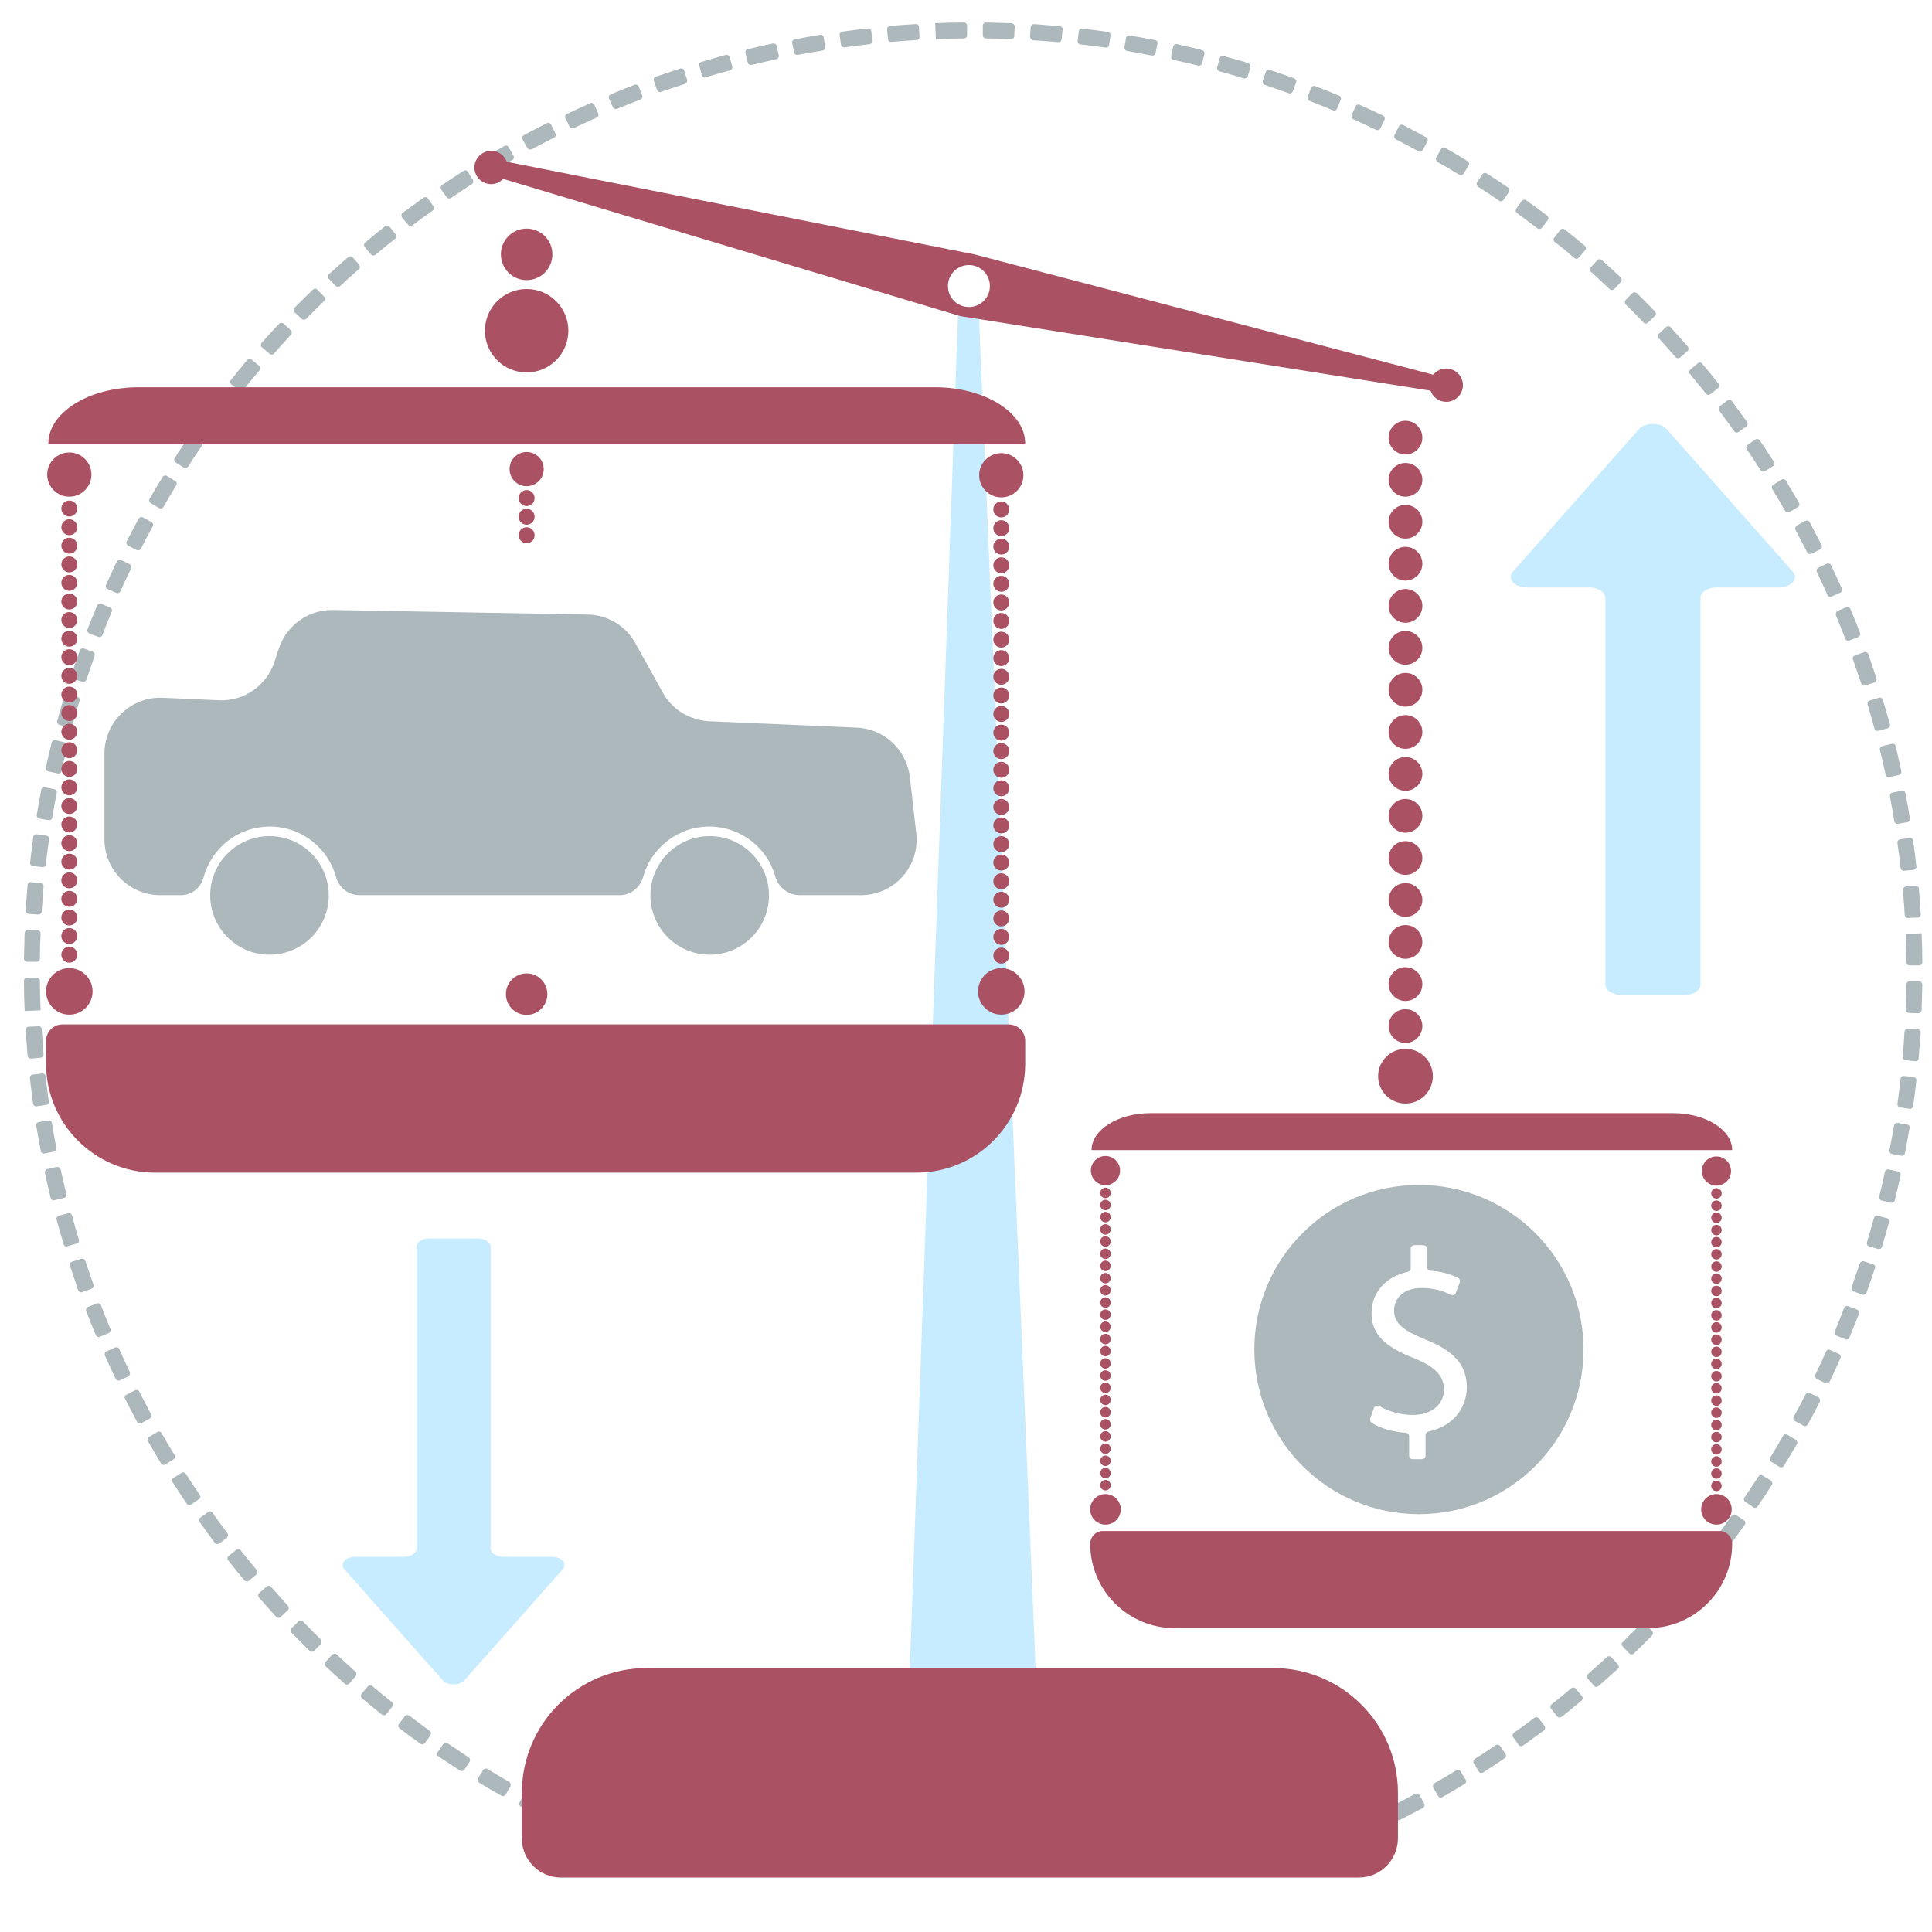 <svg xmlns="http://www.w3.org/2000/svg" viewBox="0 0 50 50" id="svg2" width="50" height="50"><style id="style4">.st0{fill:#c7ecff}.st1{fill:#adb8bc}.st2{fill:#aa5263}</style><g id="Layer_6" transform="translate(-3.823 -6.256) scale(.059)"><path class="st0" id="polygon7" fill="#c7ecff" d="M485 244.4h9.2l25.2 601.5h-55.8z"/><path class="st0" d="M851.2 356.8l-55.3-62.5c-2.7-3.1-9.5-3.1-12.2 0l-55.3 62.5c-2.7 3.1.7 6.9 6.1 6.9h27.4c3.9 0 7.1 2.1 7.1 4.6v169.6c0 2.5 3.2 4.6 7.1 4.6h27.5c3.9 0 7.1-2.1 7.1-4.6V368.3c0-2.5 3.2-4.6 7.1-4.6h27.4c5.4 0 8.7-3.9 6-6.9z" id="path9" fill="#c7ecff"/><path class="st0" d="M215.8 794.3l43.2 48.8c2.1 2.4 7.4 2.4 9.5 0l43.2-48.8c2.1-2.4-.5-5.4-4.8-5.4h-21.4c-3 0-5.5-1.6-5.5-3.6V652.9c0-2-2.5-3.6-5.5-3.6H253c-3 0-5.5 1.6-5.5 3.6v132.4c0 2-2.5 3.6-5.5 3.6h-21.4c-4.2 0-6.9 3-4.8 5.4z" id="path11" fill="#c7ecff"/></g><g id="Layer_3" transform="translate(-3.823 -6.256) scale(.059)"><path class="st1" d="M905.9 557.5l-4.2-.2c-.8 0-1.4.5-1.5 1.3-.2 3.7-.5 7.4-.8 11-.1.8.5 1.4 1.3 1.5l4.2.4c.8.1 1.5-.5 1.5-1.3.3-3.7.6-7.5.9-11.2 0-.8-.6-1.5-1.4-1.5z" id="path14" fill="#adb8bc"/><path class="st1" d="M906.6 536.5h-4.2c-.8 0-1.4.6-1.4 1.4 0 3.7-.1 7.4-.3 11 0 .8.6 1.4 1.3 1.4l4.2.2c.8 0 1.4-.6 1.5-1.3.1-3.7.2-7.5.3-11.3 0-.8-.6-1.4-1.4-1.4z" id="path16" fill="#adb8bc"/><path class="st1" d="M900.7 515.9c.2 4 .3 8.1.3 12.2 0 .8.6 1.4 1.4 1.4h4.2c.8 0 1.4-.6 1.4-1.4 0-4.1-.1-8.3-.3-12.4v-.3l-7 .3v.2z" id="path18" fill="#adb8bc"/><path class="st1" d="M894.9 453.7c-.8.1-1.2.9-1.1 1.6.7 3.6 1.3 7.3 1.9 10.9.1.8.8 1.3 1.6 1.2l4.1-.7c.8-.1 1.3-.8 1.2-1.6-.6-3.7-1.3-7.4-2-11.1-.1-.8-.9-1.3-1.6-1.1l-4.1.8z" id="path20" fill="#adb8bc"/><path class="st1" d="M902.5 473.6l-4.2.6c-.8.1-1.3.8-1.2 1.6.5 3.6 1 7.3 1.4 11 .1.8.8 1.3 1.5 1.2l4.2-.4c.8-.1 1.3-.8 1.2-1.5-.4-3.7-.9-7.5-1.4-11.2 0-.9-.7-1.4-1.5-1.3z" id="path22" fill="#adb8bc"/><path class="st1" d="M900.8 494.9c-.8.1-1.3.7-1.3 1.5.3 3.7.6 7.4.8 11 0 .8.7 1.4 1.5 1.3l4.2-.2c.8 0 1.4-.7 1.3-1.5-.2-3.7-.5-7.5-.8-11.2-.1-.8-.8-1.3-1.5-1.3l-4.2.4z" id="path24" fill="#adb8bc"/><path class="st1" d="M879.4 680.5l-3.9-1.5c-.7-.3-1.5.1-1.8.8-1.3 3.4-2.7 6.9-4.1 10.3-.3.7 0 1.5.7 1.8l3.9 1.6c.7.3 1.5 0 1.8-.7 1.4-3.5 2.9-7 4.2-10.5.3-.8-.1-1.6-.8-1.8z" id="path26" fill="#adb8bc"/><path class="st1" d="M889.4 435c.9 3.6 1.7 7.2 2.5 10.8.2.8.9 1.2 1.7 1.1l4.1-.9c.8-.2 1.2-.9 1.1-1.7-.8-3.7-1.6-7.3-2.5-11-.2-.8-.9-1.2-1.7-1l-4.1 1c-.8.2-1.3 1-1.1 1.7z" id="path28" fill="#adb8bc"/><path class="st1" d="M871.4 699.9l-3.8-1.7c-.7-.3-1.5 0-1.8.7-1.5 3.4-3.1 6.7-4.7 10.1-.3.7 0 1.5.6 1.9l3.8 1.8c.7.3 1.5 0 1.9-.7 1.6-3.4 3.2-6.8 4.7-10.2.3-.7 0-1.5-.7-1.9z" id="path30" fill="#adb8bc"/><path class="st1" d="M886.4 660.6l-4-1.3c-.7-.2-1.5.2-1.8.9l-3.6 10.5c-.3.7.1 1.5.8 1.8l3.9 1.4c.7.3 1.5-.1 1.8-.8 1.3-3.5 2.5-7.1 3.7-10.7.4-.8 0-1.6-.8-1.8z" id="path32" fill="#adb8bc"/><path class="st1" d="M901.3 599.3l-4.1-.7c-.8-.1-1.5.4-1.6 1.1-.6 3.6-1.3 7.3-2 10.9-.1.8.3 1.5 1.1 1.6l4.1.8c.8.1 1.5-.3 1.6-1.1.7-3.7 1.4-7.4 2-11.1.2-.7-.3-1.4-1.1-1.5z" id="path34" fill="#adb8bc"/><path class="st1" d="M892.5 640.4l-4-1.1c-.7-.2-1.5.2-1.7 1-1 3.6-2 7.1-3.1 10.7-.2.7.2 1.5.9 1.7l4 1.2c.7.2 1.5-.2 1.7-.9 1.1-3.6 2.1-7.2 3.1-10.9.2-.8-.2-1.5-.9-1.7z" id="path36" fill="#adb8bc"/><path class="st1" d="M862.4 719l-3.7-1.9c-.7-.3-1.5-.1-1.9.6-1.7 3.3-3.4 6.6-5.2 9.8-.4.7-.1 1.5.6 1.9l3.7 2c.7.4 1.5.1 1.9-.6 1.8-3.3 3.6-6.6 5.3-10 .2-.6 0-1.5-.7-1.8z" id="path38" fill="#adb8bc"/><path class="st1" d="M897.4 619.9l-4.1-.9c-.8-.2-1.5.3-1.7 1.1-.8 3.6-1.6 7.2-2.5 10.8-.2.7.3 1.5 1 1.7l4.1 1c.8.2 1.5-.3 1.7-1 .9-3.6 1.8-7.3 2.6-11 .1-.8-.3-1.5-1.1-1.7z" id="path40" fill="#adb8bc"/><path class="st1" d="M904.1 578.4l-4.1-.4c-.8-.1-1.5.5-1.5 1.2-.4 3.7-.9 7.3-1.4 11-.1.8.4 1.5 1.2 1.6l4.1.6c.8.1 1.5-.4 1.6-1.2.5-3.7 1-7.5 1.4-11.2.1-.8-.5-1.5-1.3-1.6z" id="path42" fill="#adb8bc"/><path class="st1" d="M806.1 270.1c2.3 2.8 4.7 5.7 7 8.6.5.6 1.3.7 2 .2l3.3-2.6c.6-.5.7-1.4.2-2-2.3-2.9-4.7-5.9-7.1-8.7-.5-.6-1.4-.7-2-.2l-3.2 2.7c-.6.5-.7 1.4-.2 2z" id="path44" fill="#adb8bc"/><path class="st1" d="M791.1 811.5c-.5.6-.5 1.4.1 2l3.1 2.9c.6.5 1.5.5 2-.1 2.6-2.7 5.1-5.5 7.6-8.3.5-.6.5-1.5-.1-2l-3.2-2.8c-.6-.5-1.5-.5-2 .1-2.5 2.8-5 5.5-7.5 8.2z" id="path46" fill="#adb8bc"/><path class="st1" d="M761.2 842.3l2.8 3.2c.5.6 1.4.6 2 .1l8.4-7.5c.6-.5.6-1.4.1-2l-2.9-3.1c-.5-.6-1.4-.6-2-.1-2.7 2.5-5.4 5-8.2 7.4-.6.6-.7 1.4-.2 2z" id="path48" fill="#adb8bc"/><path class="st1" d="M785.7 247.5c.5.6 1.4.6 2 0l3-2.9c.6-.5.6-1.4 0-2-2.6-2.7-5.3-5.4-7.9-8-.6-.5-1.4-.5-2 0l-2.9 3c-.5.6-.5 1.4 0 2 2.7 2.6 5.3 5.2 7.8 7.9z" id="path50" fill="#adb8bc"/><path class="st1" d="M755.4 219.2c.6.5 1.5.4 2-.2l2.7-3.2c.5-.6.4-1.5-.2-2-2.9-2.4-5.8-4.8-8.7-7.1-.6-.5-1.5-.4-2 .2l-2.6 3.3c-.5.6-.4 1.5.2 2 2.9 2.2 5.8 4.6 8.6 7z" id="path52" fill="#adb8bc"/><path class="st1" d="M776.6 826.3c-.6.5-.6 1.4 0 2l2.9 3c.5.6 1.4.6 2 0 2.7-2.6 5.4-5.3 8-7.9.5-.6.5-1.4 0-2l-3-2.9c-.6-.5-1.4-.5-2 0-2.7 2.6-5.3 5.2-7.9 7.8z" id="path54" fill="#adb8bc"/><path class="st1" d="M770.9 232.9c.6.5 1.4.5 2-.1l2.9-3.1c.5-.6.5-1.5-.1-2-2.7-2.6-5.5-5.1-8.3-7.6-.6-.5-1.5-.5-2 .1l-2.8 3.1c-.5.6-.5 1.5.1 2 2.8 2.6 5.6 5.1 8.2 7.6z" id="path56" fill="#adb8bc"/><path class="st1" d="M819 286.3c2.2 2.9 4.4 5.9 6.5 8.9.4.6 1.3.8 1.9.3l3.4-2.4c.6-.4.8-1.3.3-2-2.2-3-4.4-6.1-6.6-9.1-.5-.6-1.3-.7-2-.3l-3.3 2.5c-.6.6-.7 1.5-.2 2.1z" id="path58" fill="#adb8bc"/><path class="st1" d="M870.1 375.9c1.4 3.4 2.8 6.8 4.1 10.3.3.7 1.1 1.1 1.8.8l3.9-1.5c.7-.3 1.1-1.1.8-1.8-1.3-3.5-2.7-7-4.2-10.5-.3-.7-1.1-1.1-1.8-.8l-3.9 1.6c-.6.4-.9 1.2-.7 1.9z" id="path60" fill="#adb8bc"/><path class="st1" d="M861.8 357c1.6 3.3 3.1 6.7 4.6 10 .3.7 1.1 1 1.8.7l3.8-1.7c.7-.3 1-1.1.7-1.8-1.5-3.4-3.1-6.8-4.7-10.2-.3-.7-1.2-1-1.9-.7l-3.8 1.8c-.6.4-.9 1.2-.5 1.9z" id="path62" fill="#adb8bc"/><path class="st1" d="M877.6 395.3l3.6 10.5c.2.7 1 1.1 1.8.9l4-1.3c.7-.2 1.1-1 .9-1.8-1.2-3.6-2.4-7.1-3.6-10.7-.3-.7-1.1-1.1-1.8-.8l-3.9 1.4c-.9.3-1.3 1.1-1 1.8z" id="path64" fill="#adb8bc"/><path class="st1" d="M842.2 320.6c1.9 3.1 3.8 6.3 5.6 9.5.4.7 1.2.9 1.9.5l3.7-2.1c.7-.4.9-1.2.5-1.9-1.8-3.2-3.8-6.5-5.7-9.7-.4-.7-1.3-.9-1.9-.5l-3.6 2.2c-.7.5-.9 1.3-.5 2z" id="path66" fill="#adb8bc"/><path class="st1" d="M831 303.1c2.1 3 4.1 6.1 6.1 9.2.4.6 1.3.8 1.9.4l3.5-2.2c.7-.4.9-1.3.4-1.9-2-3.1-4.1-6.3-6.2-9.4-.4-.6-1.3-.8-1.9-.4l-3.5 2.4c-.6.4-.7 1.3-.3 1.9z" id="path68" fill="#adb8bc"/><path class="st1" d="M852.4 338.5c1.7 3.2 3.4 6.5 5.1 9.8.3.7 1.2 1 1.9.6l3.8-1.9c.7-.3 1-1.2.6-1.9-1.7-3.3-3.4-6.7-5.2-10-.4-.7-1.2-.9-1.9-.6l-3.7 2c-.7.5-.9 1.4-.6 2z" id="path70" fill="#adb8bc"/><path class="st1" d="M884 415c1 3.5 2.1 7.1 3 10.6.2.7 1 1.2 1.7 1l4.1-1.1c.7-.2 1.2-1 1-1.7-1-3.6-2-7.3-3.1-10.8-.2-.7-1-1.2-1.7-.9l-4 1.2c-.8.2-1.2 1-1 1.7z" id="path72" fill="#adb8bc"/><path class="st1" d="M799.8 262.7c.5.6 1.4.6 2 .1l3.2-2.8c.6-.5.6-1.4.1-2l-7.5-8.4c-.5-.6-1.4-.6-2-.1l-3.1 2.9c-.6.5-.6 1.4-.1 2 2.5 2.8 5 5.5 7.4 8.3z" id="path74" fill="#adb8bc"/><path class="st1" d="M141.3 744.2c-1.9-3.1-3.8-6.3-5.6-9.5-.4-.7-1.2-.9-1.9-.5l-3.6 2.1c-.7.4-.9 1.2-.5 1.9 1.8 3.2 3.8 6.5 5.7 9.7.4.7 1.3.9 1.9.5l3.6-2.2c.6-.4.8-1.3.4-2z" id="path76" fill="#adb8bc"/><path class="st1" d="M131 726.3c-1.7-3.2-3.4-6.5-5.1-9.8-.3-.7-1.2-1-1.9-.6l-3.7 1.9c-.7.3-1 1.2-.6 1.9 1.7 3.3 3.4 6.7 5.2 10 .4.7 1.2.9 1.9.6l3.7-2c.6-.5.9-1.3.5-2z" id="path78" fill="#adb8bc"/><path class="st1" d="M852.4 737.5l-3.6-2.1c-.7-.4-1.5-.2-1.9.5-1.8 3.2-3.7 6.4-5.6 9.5-.4.7-.2 1.5.5 1.9l3.6 2.2c.7.4 1.5.2 1.9-.5 2-3.2 3.9-6.5 5.8-9.7.2-.5 0-1.4-.7-1.8z" id="path80" fill="#adb8bc"/><path class="st1" d="M164.5 778.5c-2.2-2.9-4.4-5.9-6.5-8.9-.4-.6-1.3-.8-1.9-.3l-3.4 2.4c-.6.4-.8 1.3-.3 2 2.2 3 4.4 6.1 6.6 9.1.5.6 1.3.7 2 .3l3.3-2.5c.5-.6.7-1.5.2-2.1z" id="path82" fill="#adb8bc"/><path class="st1" d="M121.7 707.8c-1.6-3.3-3.1-6.7-4.6-10-.3-.7-1.1-1-1.8-.7l-3.8 1.7c-.7.3-1 1.1-.7 1.8 1.5 3.4 3.1 6.8 4.7 10.2.3.7 1.2 1 1.9.7l3.8-1.8c.5-.3.8-1.2.5-1.9z" id="path84" fill="#adb8bc"/><path class="st1" d="M183.7 802.1c-.5-.6-1.4-.6-2-.1l-3.2 2.8c-.6.5-.6 1.4-.1 2l7.5 8.4c.5.6 1.4.6 2 .1l3.1-2.9c.6-.5.6-1.4.1-2-2.5-2.8-5-5.6-7.4-8.3z" id="path86" fill="#adb8bc"/><path class="st1" d="M177.4 794.7c-2.4-2.8-4.7-5.7-7-8.6-.5-.6-1.3-.7-2-.2l-3.3 2.6c-.6.5-.7 1.4-.2 2 2.3 2.9 4.7 5.9 7.1 8.7.5.6 1.4.7 2 .2l3.2-2.7c.6-.5.7-1.4.2-2z" id="path88" fill="#adb8bc"/><path class="st1" d="M93.9 629.8c-.9-3.6-1.7-7.2-2.5-10.8-.2-.8-.9-1.2-1.7-1.1l-4.1.9c-.8.2-1.2.9-1.1 1.7.8 3.7 1.6 7.3 2.5 11 .2.8.9 1.2 1.7 1l4.1-1c.9-.2 1.3-.9 1.1-1.7z" id="path90" fill="#adb8bc"/><path class="st1" d="M88.4 611.2c.8-.1 1.2-.9 1.1-1.6-.7-3.6-1.3-7.2-1.9-10.9-.1-.8-.8-1.3-1.6-1.2l-4.1.7c-.8.1-1.3.8-1.2 1.6.6 3.7 1.3 7.4 2 11.1.1.8.9 1.3 1.6 1.1l4.1-.8z" id="path92" fill="#adb8bc"/><path class="st1" d="M80.8 591.3l4.2-.6c.8-.1 1.3-.8 1.2-1.6-.5-3.6-1-7.3-1.4-11-.1-.8-.8-1.3-1.5-1.2l-4.2.5c-.8.1-1.3.8-1.2 1.5.4 3.7.9 7.5 1.4 11.2 0 .7.8 1.3 1.5 1.2z" id="path94" fill="#adb8bc"/><path class="st1" d="M82.6 570c.8-.1 1.3-.7 1.3-1.5-.3-3.7-.6-7.4-.8-11 0-.8-.7-1.4-1.5-1.3l-4.2.2c-.8 0-1.4.7-1.3 1.5.2 3.7.5 7.5.8 11.2.1.8.8 1.3 1.5 1.3l4.2-.4z" id="path96" fill="#adb8bc"/><path class="st1" d="M105.8 669.6l-3.6-10.5c-.2-.7-1-1.1-1.8-.9l-4 1.3c-.7.2-1.1 1-.9 1.8 1.2 3.6 2.4 7.1 3.6 10.7.3.7 1.1 1.1 1.8.8l3.9-1.4c.9-.3 1.3-1.1 1-1.8z" id="path98" fill="#adb8bc"/><path class="st1" d="M197.7 817.3c-.5-.6-1.4-.6-2 0l-3 2.9c-.6.5-.6 1.4 0 2 2.6 2.7 5.3 5.4 7.9 8 .6.5 1.4.5 2 0l2.9-3c.5-.6.5-1.4 0-2-2.6-2.6-5.2-5.2-7.8-7.9z" id="path100" fill="#adb8bc"/><path class="st1" d="M113.2 688.9c-1.4-3.4-2.8-6.8-4.1-10.3-.3-.7-1.1-1.1-1.8-.8l-3.9 1.5c-.7.3-1.1 1.1-.8 1.8 1.3 3.5 2.7 7 4.2 10.5.3.7 1.1 1.1 1.8.8l3.9-1.6c.7-.4 1-1.2.7-1.9z" id="path102" fill="#adb8bc"/><path class="st1" d="M99.4 649.8c-1.1-3.5-2.1-7.1-3-10.6-.2-.7-1-1.2-1.7-1l-4.1 1.1c-.7.2-1.2 1-1 1.7 1 3.6 2 7.3 3.1 10.8.2.7 1 1.2 1.7.9l4-1.2c.8-.1 1.2-.9 1-1.7z" id="path104" fill="#adb8bc"/><path class="st1" d="M152.4 761.7c-2.1-3-4.1-6.1-6.1-9.2-.4-.6-1.3-.8-1.9-.4l-3.5 2.2c-.7.4-.8 1.3-.4 1.9 2 3.1 4.1 6.3 6.2 9.4.4.6 1.3.8 1.9.4l3.5-2.4c.6-.4.8-1.3.3-1.9z" id="path106" fill="#adb8bc"/><path class="st1" d="M838 753.3c-.6-.4-1.5-.2-1.9.4-2 3.1-4 6.2-6.1 9.2-.4.6-.3 1.5.4 1.9l3.5 2.4c.6.4 1.5.3 1.9-.4 2.1-3.1 4.2-6.2 6.2-9.4.4-.7.2-1.5-.4-1.9l-3.6-2.2z" id="path108" fill="#adb8bc"/><path class="st1" d="M363.9 921.4l-10.5-3.6c-.7-.3-1.5.1-1.8.8l-1.4 3.9c-.3.7.1 1.5.8 1.8 3.5 1.3 7.1 2.5 10.7 3.7.7.2 1.5-.2 1.8-.9l1.3-4c.2-.7-.2-1.5-.9-1.7z" id="path110" fill="#adb8bc"/><path class="st1" d="M212.5 831.8c-.6-.5-1.4-.5-2 .1l-2.9 3.1c-.5.6-.5 1.5.1 2 2.7 2.5 5.5 5.1 8.3 7.6.6.5 1.5.5 2-.1l2.8-3.2c.5-.6.5-1.5-.1-2-2.7-2.5-5.5-5-8.2-7.5z" id="path112" fill="#adb8bc"/><path class="st1" d="M826.3 770.6c-.6-.4-1.5-.3-1.9.3-2.1 3-4.3 6-6.6 8.9-.5.6-.3 1.5.3 2l3.3 2.5c.6.5 1.5.4 2-.3 2.3-3 4.5-6 6.7-9.1.5-.6.3-1.5-.3-2l-3.5-2.3z" id="path114" fill="#adb8bc"/><path class="st1" d="M813.8 787.2c-.6-.5-1.5-.4-2 .2-2.3 2.9-4.6 5.7-7 8.5-.5.6-.4 1.5.2 2l3.2 2.7c.6.5 1.5.4 2-.2 2.4-2.9 4.8-5.8 7.1-8.7.5-.6.4-1.5-.2-2l-3.3-2.5z" id="path116" fill="#adb8bc"/><path class="st1" d="M344.3 914.4c-3.4-1.3-6.9-2.7-10.3-4.1-.7-.3-1.5 0-1.8.7l-1.6 3.9c-.3.7 0 1.5.7 1.8 3.5 1.4 7 2.9 10.5 4.2.7.3 1.5-.1 1.8-.8l1.5-3.9c.3-.7-.1-1.5-.8-1.8z" id="path118" fill="#adb8bc"/><path class="st1" d="M261.1 870.7c-.6-.4-1.5-.3-1.9.4l-2.4 3.5c-.4.6-.3 1.5.4 1.9 3.1 2.1 6.2 4.2 9.4 6.2.7.4 1.5.2 1.9-.4l2.3-3.5c.4-.6.2-1.5-.4-1.9-3.2-2.1-6.2-4.1-9.3-6.2z" id="path120" fill="#adb8bc"/><path class="st1" d="M228.1 845.6c-.6-.5-1.5-.4-2 .2l-2.7 3.2c-.5.6-.4 1.5.2 2 2.9 2.4 5.8 4.8 8.7 7.1.6.5 1.5.4 2-.2l2.6-3.3c.5-.6.4-1.5-.2-2-3-2.3-5.8-4.6-8.6-7z" id="path122" fill="#adb8bc"/><path class="st1" d="M244.3 858.6c-.6-.5-1.5-.3-2 .3l-2.5 3.3c-.5.6-.4 1.5.3 2 3 2.3 6 4.5 9.1 6.7.6.5 1.5.3 2-.3l2.4-3.4c.4-.6.3-1.5-.3-1.9-3.1-2.3-6.1-4.5-9-6.7z" id="path124" fill="#adb8bc"/><path class="st1" d="M306.4 897.5c-3.3-1.7-6.6-3.4-9.8-5.2-.7-.4-1.5-.1-1.9.6l-2 3.7c-.4.7-.1 1.5.6 1.9 3.3 1.8 6.6 3.6 10 5.3.7.4 1.5.1 1.9-.6l1.9-3.7c.2-.8-.1-1.7-.7-2z" id="path126" fill="#adb8bc"/><path class="st1" d="M325.1 906.4c-3.4-1.5-6.7-3.1-10.1-4.6-.7-.3-1.5 0-1.9.7l-1.8 3.8c-.3.7 0 1.5.7 1.9 3.4 1.6 6.8 3.2 10.2 4.7.7.3 1.5 0 1.8-.7l1.7-3.8c.4-.9.1-1.7-.6-2z" id="path128" fill="#adb8bc"/><path class="st1" d="M288.1 887.6c-3.2-1.8-6.4-3.7-9.5-5.6-.7-.4-1.5-.2-1.9.5l-2.2 3.6c-.4.7-.2 1.5.5 1.9 3.2 2 6.5 3.9 9.7 5.7.7.4 1.5.1 1.9-.5l2.1-3.6c.3-.8 0-1.6-.6-2z" id="path130" fill="#adb8bc"/><path class="st1" d="M296.1 170.9c.4.7 1.2.9 1.9.6 3.2-1.7 6.5-3.4 9.8-5.1.7-.3 1-1.2.6-1.9l-1.9-3.8c-.3-.7-1.2-1-1.9-.6-3.3 1.7-6.7 3.4-10 5.2-.7.4-.9 1.2-.6 1.9l2.1 3.7z" id="path132" fill="#adb8bc"/><path class="st1" d="M260.7 192.5c.4.6 1.3.8 1.9.4 3-2.1 6.1-4.1 9.2-6.1.6-.4.8-1.3.4-1.9l-2.2-3.5c-.4-.7-1.3-.9-1.9-.4-3.1 2-6.3 4.1-9.4 6.2-.6.4-.8 1.3-.4 1.9l2.4 3.4z" id="path134" fill="#adb8bc"/><path class="st1" d="M278.1 181.3c.4.7 1.3.9 1.9.5 3.1-1.9 6.3-3.8 9.5-5.6.7-.4.9-1.2.5-1.9l-2.1-3.7c-.4-.7-1.2-.9-1.9-.5-3.2 1.8-6.5 3.7-9.7 5.7-.7.4-.9 1.3-.5 1.9l2.3 3.6z" id="path136" fill="#adb8bc"/><path class="st1" d="M243.8 204.6c.5.6 1.3.7 1.9.3 2.9-2.2 5.9-4.4 8.9-6.5.6-.4.8-1.3.3-1.9l-2.4-3.4c-.4-.6-1.3-.8-2-.3-3 2.2-6.1 4.4-9.1 6.6-.6.5-.7 1.3-.3 2l2.7 3.2z" id="path138" fill="#adb8bc"/><path class="st1" d="M197.1 245.9c.6.5 1.4.5 2 0l7.8-7.8c.6-.5.6-1.4 0-2l-2.9-3c-.5-.6-1.4-.6-2 0-2.7 2.6-5.4 5.3-8 7.9-.5.6-.5 1.4 0 2l3.1 2.9z" id="path140" fill="#adb8bc"/><path class="st1" d="M183 261.2c.6.5 1.5.5 2-.1 2.4-2.7 4.9-5.5 7.4-8.2.5-.6.5-1.4-.1-2l-3.1-2.9c-.6-.5-1.5-.5-2 .1-2.6 2.7-5.1 5.5-7.6 8.3-.5.6-.5 1.5.1 2l3.3 2.8z" id="path142" fill="#adb8bc"/><path class="st1" d="M227.5 217.6c.5.6 1.4.7 2 .2 2.8-2.4 5.7-4.7 8.6-7 .6-.5.7-1.3.2-2l-2.6-3.3c-.5-.6-1.4-.7-2-.2-2.9 2.3-5.9 4.7-8.7 7.1-.6.5-.7 1.4-.2 2l2.7 3.2z" id="path144" fill="#adb8bc"/><path class="st1" d="M212 231.4c.5.6 1.4.6 2 .1 2.7-2.5 5.4-5 8.2-7.4.6-.5.6-1.4.1-2l-2.8-3.2c-.5-.6-1.4-.6-2-.1l-8.4 7.5c-.6.5-.6 1.4-.1 2l3 3.1z" id="path146" fill="#adb8bc"/><path class="st1" d="M392.8 133.5c.2.7.9 1.2 1.7 1 3.6-.9 7.2-1.7 10.8-2.5.8-.2 1.2-.9 1.1-1.7l-.9-4.1c-.2-.8-.9-1.2-1.7-1.1-3.7.8-7.3 1.6-11 2.5-.8.2-1.2.9-1 1.7l1 4.2z" id="path148" fill="#adb8bc"/><path class="st1" d="M314.6 161.5c.3.7 1.2 1 1.9.7 3.3-1.6 6.7-3.1 10-4.6.7-.3 1-1.1.7-1.8l-1.7-3.8c-.3-.7-1.1-1-1.8-.7-3.4 1.5-6.8 3.1-10.2 4.7-.7.3-1 1.2-.7 1.9l1.8 3.6z" id="path150" fill="#adb8bc"/><path class="st1" d="M413.1 129c.1.8.9 1.2 1.6 1.1 3.6-.7 7.3-1.3 10.9-1.9.8-.1 1.3-.8 1.2-1.6l-.7-4.1c-.1-.8-.8-1.3-1.6-1.2-3.7.6-7.4 1.3-11.1 2-.8.1-1.3.9-1.1 1.6l.8 4.1z" id="path152" fill="#adb8bc"/><path class="st1" d="M333.6 153c.3.7 1.1 1 1.8.8 3.4-1.4 6.8-2.8 10.3-4.1.7-.3 1.1-1.1.8-1.8L345 144c-.3-.7-1.1-1.1-1.8-.8-3.5 1.3-7 2.7-10.5 4.2-.7.3-1.1 1.1-.8 1.8l1.7 3.8z" id="path154" fill="#adb8bc"/><path class="st1" d="M372.7 139c.2.7 1 1.2 1.7.9 3.5-1 7.1-2.1 10.6-3 .7-.2 1.2-1 1-1.7l-1.1-4.1c-.2-.7-1-1.2-1.7-1-3.6 1-7.2 2-10.8 3.1-.7.2-1.2 1-.9 1.7l1.2 4.1z" id="path156" fill="#adb8bc"/><path class="st1" d="M353 145.5c.3.7 1.1 1.1 1.8.8 3.5-1.2 7-2.4 10.5-3.5.7-.2 1.1-1 .9-1.8l-1.3-4c-.2-.7-1-1.1-1.8-.9-3.6 1.2-7.1 2.4-10.7 3.6-.7.3-1.1 1.1-.8 1.8l1.4 4z" id="path158" fill="#adb8bc"/><path class="st1" d="M79.2 485.9l4.2.5c.8.1 1.5-.5 1.5-1.2.4-3.6.9-7.3 1.4-11 .1-.8-.4-1.5-1.2-1.6L81 472c-.8-.1-1.5.4-1.6 1.2-.5 3.7-1 7.5-1.4 11.2-.1.7.4 1.4 1.2 1.5z" id="path160" fill="#adb8bc"/><path class="st1" d="M90.9 424l4 1.1c.7.2 1.5-.2 1.7-1 1-3.6 2-7.1 3.1-10.7.2-.7-.2-1.5-.9-1.7l-4-1.2c-.7-.2-1.5.2-1.8.9-1.1 3.6-2.1 7.2-3.1 10.9-.2.7.3 1.5 1 1.7z" id="path162" fill="#adb8bc"/><path class="st1" d="M86 444.4l4.1.9c.8.2 1.5-.3 1.7-1.1.8-3.6 1.6-7.2 2.5-10.8.2-.7-.3-1.5-1-1.7l-4.1-1c-.8-.2-1.5.3-1.7 1-.9 3.6-1.8 7.3-2.6 11-.2.8.3 1.6 1.1 1.7z" id="path164" fill="#adb8bc"/><path class="st1" d="M82 465.1l4.1.7c.8.1 1.5-.4 1.6-1.1.6-3.6 1.3-7.3 2-10.9.1-.8-.3-1.5-1.1-1.6l-4.1-.8c-.8-.2-1.5.3-1.6 1.1-.7 3.7-1.4 7.4-2 11.1-.1.6.4 1.4 1.1 1.5z" id="path166" fill="#adb8bc"/><path class="st1" d="M77.4 506.9l4.2.3c.8 0 1.4-.5 1.5-1.3.2-3.7.5-7.4.8-11 .1-.8-.5-1.4-1.3-1.5l-4.2-.4c-.8-.1-1.5.5-1.5 1.3-.3 3.7-.6 7.5-.9 11.2 0 .6.6 1.3 1.4 1.4z" id="path168" fill="#adb8bc"/><path class="st1" d="M739.2 206.2c.6.5 1.5.3 2-.3l2.5-3.3c.5-.6.4-1.5-.3-2-3-2.3-6-4.5-9.1-6.7-.6-.5-1.5-.3-2 .3l-2.4 3.4c-.4.6-.3 1.5.3 1.9 3.1 2.3 6.1 4.5 9 6.7z" id="path170" fill="#adb8bc"/><path class="st1" d="M76.7 527.9h4.2c.8 0 1.4-.6 1.4-1.4 0-3.7.1-7.4.3-11 0-.8-.6-1.4-1.3-1.4l-4.2-.2c-.8 0-1.4.6-1.5 1.3-.1 3.7-.2 7.5-.3 11.3 0 .7.6 1.4 1.4 1.4z" id="path172" fill="#adb8bc"/><path class="st1" d="M82.6 549.2v-.5c-.2-4.1-.3-8.3-.3-12.4 0-.8-.6-1.4-1.4-1.4h-4.2c-.8 0-1.4.6-1.4 1.4 0 4.2.1 8.5.3 12.7v.5l7-.3z" id="path174" fill="#adb8bc"/><path class="st1" d="M145.4 311.1c.6.4 1.5.2 1.9-.4 2-3.1 4-6.2 6.1-9.2.4-.6.3-1.5-.4-1.9l-3.5-2.4c-.6-.4-1.5-.3-1.9.4-2.1 3.1-4.2 6.2-6.2 9.4-.4.7-.2 1.5.4 1.9l3.6 2.2z" id="path176" fill="#adb8bc"/><path class="st1" d="M131 326.8l3.6 2.1c.7.4 1.5.2 1.9-.5 1.8-3.2 3.7-6.4 5.6-9.5.4-.7.2-1.5-.5-1.9l-3.6-2.2c-.7-.4-1.5-.2-1.9.5-2 3.2-3.9 6.4-5.8 9.7-.2.6 0 1.5.7 1.8z" id="path178" fill="#adb8bc"/><path class="st1" d="M157.1 293.8c.6.4 1.5.3 1.9-.3 2.1-3 4.4-6 6.6-8.9.5-.6.3-1.5-.3-2l-3.3-2.5c-.6-.5-1.5-.4-2 .3-2.3 3-4.5 6-6.7 9.1-.5.6-.3 1.5.3 2l3.5 2.3z" id="path180" fill="#adb8bc"/><path class="st1" d="M121 345.4l3.7 1.9c.7.3 1.5.1 1.9-.6 1.7-3.3 3.4-6.6 5.2-9.8.4-.7.1-1.5-.6-1.9l-3.7-2c-.7-.4-1.5-.1-1.9.6-1.8 3.3-3.6 6.6-5.3 10-.2.6 0 1.4.7 1.8z" id="path182" fill="#adb8bc"/><path class="st1" d="M104 383.9l3.9 1.5c.7.3 1.5-.1 1.8-.8 1.3-3.4 2.7-6.9 4.1-10.3.3-.7 0-1.5-.7-1.8l-3.9-1.6c-.7-.3-1.5 0-1.8.7-1.4 3.5-2.9 7-4.2 10.5-.3.7.1 1.5.8 1.8z" id="path184" fill="#adb8bc"/><path class="st1" d="M112 364.4l3.8 1.7c.7.3 1.5 0 1.8-.7 1.5-3.4 3.1-6.7 4.7-10 .3-.7 0-1.5-.6-1.9l-3.8-1.8c-.7-.3-1.5 0-1.9.7-1.6 3.4-3.2 6.8-4.7 10.2-.3.7 0 1.5.7 1.8z" id="path186" fill="#adb8bc"/><path class="st1" d="M96.9 403.8l4 1.3c.7.2 1.5-.2 1.8-.9l3.6-10.5c.3-.7-.1-1.5-.8-1.8l-3.9-1.4c-.7-.3-1.5.1-1.8.8-1.3 3.5-2.5 7.1-3.7 10.7-.3.7.1 1.5.8 1.8z" id="path188" fill="#adb8bc"/><path class="st1" d="M169.6 277.2c.6.5 1.5.4 2-.2 2.3-2.9 4.6-5.7 7-8.5.5-.6.4-1.5-.2-2l-3.2-2.7c-.6-.5-1.5-.4-2 .2-2.4 2.9-4.8 5.8-7.1 8.7-.5.6-.4 1.5.2 2l3.3 2.5z" id="path190" fill="#adb8bc"/><path class="st1" d="M639.2 150.3c3.4 1.3 6.9 2.7 10.3 4.1.7.3 1.5 0 1.8-.7l1.6-3.9c.3-.7 0-1.5-.7-1.8-3.5-1.4-7-2.9-10.5-4.2-.7-.3-1.5.1-1.8.8l-1.5 3.9c-.2.7.1 1.5.8 1.8z" id="path192" fill="#adb8bc"/><path class="st1" d="M658.4 158.3c3.4 1.5 6.7 3.1 10 4.7.7.3 1.5 0 1.9-.6l1.8-3.8c.3-.7 0-1.5-.7-1.9-3.4-1.6-6.8-3.2-10.2-4.7-.7-.3-1.5 0-1.8.7l-1.7 3.8c-.3.7 0 1.5.7 1.8z" id="path194" fill="#adb8bc"/><path class="st1" d="M675.1 900l1.9 3.7c.3.7 1.2 1 1.9.6 3.3-1.7 6.7-3.4 10-5.2.7-.4.9-1.2.6-1.9l-2-3.7c-.4-.7-1.2-.9-1.9-.6-3.2 1.7-6.5 3.4-9.8 5.1-.7.5-1 1.3-.7 2z" id="path196" fill="#adb8bc"/><path class="st1" d="M656.3 908.8l1.7 3.8c.3.7 1.1 1 1.8.7 3.4-1.5 6.8-3.1 10.2-4.7.7-.3 1-1.2.7-1.9l-1.8-3.8c-.3-.7-1.2-1-1.9-.7-3.3 1.6-6.7 3.1-10 4.6-.6.4-1 1.3-.7 2z" id="path198" fill="#adb8bc"/><path class="st1" d="M599.7 137.3c3.6 1 7.1 2 10.7 3.1.7.2 1.5-.2 1.7-.9l1.2-4c.2-.7-.2-1.5-.9-1.8-3.6-1.1-7.2-2.1-10.9-3.1-.7-.2-1.5.2-1.7 1l-1.1 4c-.2.7.3 1.5 1 1.7z" id="path200" fill="#adb8bc"/><path class="st1" d="M619.6 143.3l10.5 3.6c.7.3 1.5-.1 1.8-.8l1.4-3.9c.3-.7-.1-1.5-.8-1.8-3.5-1.3-7.1-2.5-10.7-3.7-.7-.2-1.5.2-1.8.9l-1.3 4c-.2.7.2 1.4.9 1.7z" id="path202" fill="#adb8bc"/><path class="st1" d="M637.1 916.6l1.5 3.9c.3.7 1.1 1.1 1.8.8 3.5-1.3 7-2.7 10.5-4.2.7-.3 1.1-1.1.8-1.8l-1.6-3.9c-.3-.7-1.1-1-1.8-.8-3.4 1.4-6.8 2.8-10.3 4.1-.8.4-1.2 1.2-.9 1.9z" id="path204" fill="#adb8bc"/><path class="st1" d="M728.5 868l2.4 3.4c.4.6 1.3.8 2 .3 3-2.2 6.1-4.4 9.1-6.6.6-.5.7-1.3.3-2l-2.5-3.3c-.5-.6-1.3-.7-1.9-.3-2.9 2.2-5.9 4.4-8.9 6.5-.8.5-.9 1.4-.5 2z" id="path206" fill="#adb8bc"/><path class="st1" d="M435.2 126.8c3.6-.5 7.3-1 11-1.4.8-.1 1.3-.8 1.2-1.5l-.4-4.2c-.1-.8-.8-1.3-1.5-1.2-3.7.4-7.5.9-11.2 1.4-.8.1-1.3.8-1.2 1.6l.6 4.2c.1.6.8 1.2 1.5 1.1z" id="path208" fill="#adb8bc"/><path class="st1" d="M722.4 194.1c.6.4 1.5.3 1.9-.4l2.4-3.5c.4-.6.3-1.5-.4-1.9-3.1-2.1-6.2-4.2-9.4-6.2-.7-.4-1.5-.2-1.9.4l-2.3 3.5c-.4.6-.2 1.5.4 1.9 3.2 2 6.3 4.1 9.3 6.2z" id="path210" fill="#adb8bc"/><path class="st1" d="M745.2 855.6l2.6 3.3c.5.6 1.4.7 2 .2 2.9-2.3 5.9-4.7 8.7-7.1.6-.5.7-1.4.2-2l-2.7-3.2c-.5-.6-1.4-.7-2-.2-2.8 2.4-5.7 4.7-8.6 7-.6.5-.7 1.4-.2 2z" id="path212" fill="#adb8bc"/><path class="st1" d="M617.4 923.5l1.3 4c.2.7 1 1.1 1.8.9 3.6-1.2 7.1-2.4 10.7-3.6.7-.3 1.1-1.1.8-1.8l-1.4-3.9c-.3-.7-1.1-1.1-1.8-.8l-10.5 3.6c-.7.1-1.1.9-.9 1.6z" id="path214" fill="#adb8bc"/><path class="st1" d="M677.2 167.2c3.3 1.7 6.6 3.4 9.8 5.2.7.4 1.5.1 1.9-.6l2-3.7c.4-.7.1-1.5-.6-1.9-3.3-1.8-6.6-3.6-10-5.3-.7-.4-1.5-.1-1.9.6l-1.9 3.7c-.3.9 0 1.7.7 2z" id="path216" fill="#adb8bc"/><path class="st1" d="M711.3 879.6l2.2 3.5c.4.7 1.3.8 1.9.4 3.1-2 6.3-4.1 9.4-6.2.6-.4.8-1.3.4-1.9l-2.4-3.5c-.4-.6-1.3-.8-1.9-.4-3 2.1-6.1 4.1-9.2 6.1-.6.5-.8 1.3-.4 2z" id="path218" fill="#adb8bc"/><path class="st1" d="M695.4 177.1c3.2 1.8 6.4 3.7 9.5 5.6.7.4 1.5.2 1.9-.5l2.2-3.6c.4-.7.2-1.5-.5-1.9-3.2-2-6.4-3.9-9.7-5.8-.7-.4-1.5-.2-1.9.5l-2.1 3.6c-.3.9 0 1.8.6 2.1z" id="path220" fill="#adb8bc"/><path class="st1" d="M693.5 890.2l2.1 3.6c.4.7 1.2.9 1.9.5 3.2-1.8 6.5-3.8 9.7-5.7.7-.4.9-1.3.5-1.9l-2.2-3.6c-.4-.7-1.3-.9-1.9-.5-3.1 1.9-6.3 3.8-9.5 5.6-.8.5-1 1.4-.6 2z" id="path222" fill="#adb8bc"/><path class="st1" d="M497.3 122.9c3.7 0 7.4.1 11 .3.8 0 1.4-.6 1.4-1.3l.2-4.2c0-.8-.6-1.4-1.3-1.5-3.7-.1-7.5-.2-11.3-.3-.8 0-1.4.6-1.4 1.4v4.2c0 .8.6 1.4 1.4 1.4z" id="path224" fill="#adb8bc"/><path class="st1" d="M579.6 132.3c3.6.8 7.2 1.6 10.8 2.5.7.2 1.5-.3 1.7-1l1-4.1c.2-.8-.3-1.5-1-1.7-3.6-.9-7.3-1.8-11-2.6-.8-.2-1.5.3-1.7 1.1l-.9 4.1c-.1.8.3 1.6 1.1 1.7z" id="path226" fill="#adb8bc"/><path class="st1" d="M455.8 124.4c3.7-.3 7.4-.6 11-.8.8 0 1.4-.7 1.3-1.5l-.2-4.2c0-.8-.7-1.4-1.5-1.3-3.7.2-7.5.5-11.2.8-.8.1-1.3.8-1.3 1.5l.4 4.2c.1.8.8 1.4 1.5 1.3z" id="path228" fill="#adb8bc"/><path class="st1" d="M487.6 122.9c.8 0 1.4-.6 1.4-1.4v-4.2c0-.8-.6-1.4-1.4-1.4-4.1 0-8.3.1-12.5.3h-.1l.3 7h.1c4-.2 8.1-.3 12.2-.3z" id="path230" fill="#adb8bc"/><path class="st1" d="M518 123.7c3.7.2 7.4.5 11 .8.8.1 1.4-.5 1.5-1.3l.4-4.2c.1-.8-.5-1.5-1.3-1.5-3.7-.3-7.5-.6-11.2-.9-.8 0-1.4.5-1.5 1.3l-.3 4.2c.1.9.7 1.5 1.4 1.6z" id="path232" fill="#adb8bc"/><path class="st1" d="M559.2 128.4c3.6.6 7.3 1.3 10.9 2 .8.1 1.5-.3 1.6-1.1l.8-4.1c.2-.8-.3-1.5-1.1-1.6-3.7-.7-7.4-1.4-11.1-2-.8-.1-1.5.4-1.6 1.2l-.7 4.1c-.1.7.5 1.4 1.2 1.5z" id="path234" fill="#adb8bc"/><path class="st1" d="M538.7 125.5c3.6.4 7.3.9 11 1.4.8.1 1.5-.4 1.6-1.2l.6-4.1c.1-.8-.4-1.5-1.2-1.6-3.7-.5-7.5-1-11.2-1.4-.8-.1-1.5.5-1.5 1.2l-.5 4.2c-.1.8.4 1.4 1.2 1.5z" id="path236" fill="#adb8bc"/></g><g id="Layer_4" transform="translate(-3.823 -6.256) scale(.059)"><path class="st1" d="M466.7 471.5l-2.8-24.6c-1.4-12-11.3-21.2-23.3-21.7l-64.7-2.8c-8.5-.4-16.3-5.1-20.4-12.6l-12-21.6c-4.2-7.7-12.3-12.5-21-12.6l-111.6-2c-10.8-.2-20.4 6.7-23.8 16.9l-1.9 5.8c-3.4 10.5-13.4 17.4-24.4 16.9l-24.6-1.1c-13.9-.6-25.6 10.5-25.6 24.5v37.6c0 13.5 11 24.5 24.5 24.5h9c4.7 0 8.8-3.2 10-7.8 3.4-12.8 15.1-22.3 29.1-22.3 13.8 0 25.5 9.4 29 22.1 1.3 4.7 5.4 8 10.3 8h114.1c4.8 0 9-3.3 10.3-8 3.5-12.7 15.2-22.1 29-22.1s25.5 9.3 29 22c1.3 4.8 5.8 8.1 10.8 8.1h26.5c14.8.1 26.2-12.6 24.5-27.2z" id="path239" fill="#adb8bc"/><circle class="st1" cx="376.1" cy="498.8" r="26" id="circle241" fill="#adb8bc"/><circle class="st1" cx="183" cy="498.8" r="26" id="circle243" fill="#adb8bc"/><path class="st1" d="M687.2 625.8c-39.9 0-72.2 32.3-72.2 72.2 0 39.9 32.3 72.2 72.2 72.2 39.9 0 72.2-32.3 72.2-72.2 0-39.9-32.3-72.2-72.2-72.2zm4.1 108.2c-.7.2-1.2.8-1.2 1.5v9c0 .9-.7 1.6-1.6 1.6h-4c-.9 0-1.6-.7-1.6-1.6v-8.4c0-.8-.6-1.5-1.5-1.6-5.6-.3-11.2-2-14.9-4.3-.6-.4-.9-1.2-.7-1.9l1.7-4.7c.3-.9 1.4-1.3 2.3-.8 4 2.3 9.2 3.9 14.8 3.9 8.1 0 13.6-4.7 13.6-11.2 0-6.3-4.5-10.2-12.9-13.6-11.7-4.6-18.9-9.8-18.9-19.8 0-9.1 6.2-16.1 16-18.2.7-.2 1.2-.8 1.2-1.5v-8.6c0-.9.7-1.6 1.6-1.6h3.9c.9 0 1.6.7 1.6 1.6v8c0 .8.6 1.5 1.5 1.6 5.3.4 9.2 1.7 12.2 3.2.7.4 1 1.2.7 2l-1.7 4.5c-.3.9-1.4 1.3-2.2.9-2.7-1.4-6.9-3-12.8-3-8.8 0-12.1 5.3-12.1 9.8 0 5.9 4.2 8.9 14.2 13 11.8 4.8 17.7 10.7 17.7 20.9-.1 8.8-5.9 17-16.9 19.3z" id="path245" fill="#adb8bc"/></g><g id="Layer_2" transform="translate(-3.823 -6.256) scale(.059)"><path class="st2" d="M787.7 820.2H580c-20.4 0-37-16.6-37-37 0-3.1 2.5-5.6 5.6-5.6H819c3.1 0 5.6 2.5 5.6 5.6 0 20.4-16.5 37-36.9 37z" id="path248" fill="#aa5263"/><circle class="st2" cx="549.7" cy="768.1" r="6.7" id="circle250" fill="#aa5263"/><circle class="st2" cx="817.7" cy="768.1" r="6.7" id="circle252" fill="#aa5263"/><circle class="st2" cx="817.7" cy="619.7" r="6.4" id="circle254" fill="#aa5263"/><circle class="st2" cx="549.7" cy="619.5" r="6.4" id="circle256" fill="#aa5263"/><circle class="st2" cx="817.7" cy="757.8" r="2.3" id="circle258" fill="#aa5263"/><circle class="st2" cx="817.7" cy="752.4" r="2.3" id="circle260" fill="#aa5263"/><circle class="st2" cx="817.7" cy="747.1" r="2.3" id="circle262" fill="#aa5263"/><circle class="st2" cx="817.7" cy="741.8" r="2.3" id="circle264" fill="#aa5263"/><circle class="st2" cx="817.7" cy="736.4" r="2.3" id="circle266" fill="#aa5263"/><circle class="st2" cx="817.7" cy="731.1" r="2.3" id="circle268" fill="#aa5263"/><circle class="st2" cx="817.7" cy="725.7" r="2.3" id="circle270" fill="#aa5263"/><circle class="st2" cx="817.7" cy="720.4" r="2.3" id="circle272" fill="#aa5263"/><circle class="st2" cx="817.7" cy="715" r="2.3" id="circle274" fill="#aa5263"/><circle class="st2" cx="817.7" cy="709.7" r="2.3" id="circle276" fill="#aa5263"/><circle class="st2" cx="817.7" cy="704.3" r="2.3" id="circle278" fill="#aa5263"/><circle class="st2" cx="817.7" cy="699" r="2.3" id="circle280" fill="#aa5263"/><circle class="st2" cx="817.7" cy="693.7" r="2.3" id="circle282" fill="#aa5263"/><circle class="st2" cx="817.7" cy="688.3" r="2.3" id="circle284" fill="#aa5263"/><circle class="st2" cx="817.7" cy="683" r="2.3" id="circle286" fill="#aa5263"/><circle class="st2" cx="817.7" cy="677.6" r="2.3" id="circle288" fill="#aa5263"/><circle class="st2" cx="817.7" cy="672.3" r="2.3" id="circle290" fill="#aa5263"/><circle class="st2" cx="817.7" cy="666.9" r="2.3" id="circle292" fill="#aa5263"/><circle class="st2" cx="817.7" cy="661.6" r="2.3" id="circle294" fill="#aa5263"/><circle class="st2" cx="817.7" cy="656.2" r="2.3" id="circle296" fill="#aa5263"/><circle class="st2" cx="817.7" cy="650.9" r="2.3" id="circle298" fill="#aa5263"/><circle class="st2" cx="817.7" cy="645.6" r="2.3" id="circle300" fill="#aa5263"/><circle class="st2" cx="817.7" cy="640.2" r="2.3" id="circle302" fill="#aa5263"/><circle class="st2" cx="817.7" cy="634.9" r="2.3" id="circle304" fill="#aa5263"/><circle class="st2" cx="817.7" cy="629.5" r="2.3" id="circle306" fill="#aa5263"/><circle class="st2" cx="681.3" cy="578.1" r="12" id="circle308" fill="#aa5263"/><circle class="st2" cx="681.3" cy="556.1" r="7.4" id="circle310" fill="#aa5263"/><circle class="st2" cx="681.3" cy="537.7" r="7.4" id="circle312" fill="#aa5263"/><circle class="st2" cx="681.3" cy="519.2" r="7.4" id="circle314" fill="#aa5263"/><circle class="st2" cx="681.3" cy="500.8" r="7.4" id="circle316" fill="#aa5263"/><circle class="st2" cx="681.3" cy="482.4" r="7.4" id="circle318" fill="#aa5263"/><circle class="st2" cx="681.3" cy="463.9" r="7.4" id="circle320" fill="#aa5263"/><circle class="st2" cx="681.3" cy="445.5" r="7.4" id="circle322" fill="#aa5263"/><circle class="st2" cx="681.3" cy="427.1" r="7.4" id="circle324" fill="#aa5263"/><circle class="st2" cx="681.3" cy="408.6" r="7.4" id="circle326" fill="#aa5263"/><circle class="st2" cx="681.3" cy="390.2" r="7.4" id="circle328" fill="#aa5263"/><circle class="st2" cx="681.3" cy="371.8" r="7.4" id="circle330" fill="#aa5263"/><circle class="st2" cx="681.3" cy="353.3" r="7.4" id="circle332" fill="#aa5263"/><circle class="st2" cx="681.3" cy="334.9" r="7.4" id="circle334" fill="#aa5263"/><circle class="st2" cx="681.3" cy="316.5" r="7.4" id="circle336" fill="#aa5263"/><circle class="st2" cx="681.3" cy="298" r="7.4" id="circle338" fill="#aa5263"/><circle class="st2" cx="549.7" cy="757.5" r="2.3" id="circle340" fill="#aa5263"/><circle class="st2" cx="549.7" cy="752.2" r="2.3" id="circle342" fill="#aa5263"/><circle class="st2" cx="549.7" cy="746.8" r="2.3" id="circle344" fill="#aa5263"/><circle class="st2" cx="549.7" cy="741.5" r="2.3" id="circle346" fill="#aa5263"/><circle class="st2" cx="549.7" cy="736.1" r="2.3" id="circle348" fill="#aa5263"/><circle class="st2" cx="549.7" cy="730.8" r="2.3" id="circle350" fill="#aa5263"/><circle class="st2" cx="549.7" cy="725.5" r="2.3" id="circle352" fill="#aa5263"/><circle class="st2" cx="549.7" cy="720.1" r="2.3" id="circle354" fill="#aa5263"/><circle class="st2" cx="549.7" cy="714.8" r="2.3" id="circle356" fill="#aa5263"/><circle class="st2" cx="549.7" cy="709.4" r="2.3" id="circle358" fill="#aa5263"/><circle class="st2" cx="549.7" cy="704.1" r="2.3" id="circle360" fill="#aa5263"/><circle class="st2" cx="549.7" cy="698.7" r="2.3" id="circle362" fill="#aa5263"/><circle class="st2" cx="549.7" cy="693.4" r="2.3" id="circle364" fill="#aa5263"/><circle class="st2" cx="549.7" cy="688" r="2.3" id="circle366" fill="#aa5263"/><circle class="st2" cx="549.7" cy="682.7" r="2.3" id="circle368" fill="#aa5263"/><circle class="st2" cx="549.7" cy="677.4" r="2.3" id="circle370" fill="#aa5263"/><circle class="st2" cx="549.7" cy="672" r="2.3" id="circle372" fill="#aa5263"/><circle class="st2" cx="549.7" cy="666.7" r="2.3" id="circle374" fill="#aa5263"/><circle class="st2" cx="549.7" cy="661.3" r="2.3" id="circle376" fill="#aa5263"/><circle class="st2" cx="549.7" cy="656" r="2.3" id="circle378" fill="#aa5263"/><circle class="st2" cx="549.7" cy="650.6" r="2.3" id="circle380" fill="#aa5263"/><circle class="st2" cx="549.7" cy="645.3" r="2.3" id="circle382" fill="#aa5263"/><circle class="st2" cx="549.7" cy="639.9" r="2.3" id="circle384" fill="#aa5263"/><circle class="st2" cx="549.7" cy="634.6" r="2.3" id="circle386" fill="#aa5263"/><circle class="st2" cx="549.7" cy="629.3" r="2.3" id="circle388" fill="#aa5263"/><path class="st2" d="M824.6 610.5h-281c0-8.9 11.6-16.2 26-16.2h229c14.4 0 26 7.3 26 16.2z" id="path390" fill="#aa5263"/><path class="st2" d="M699.2 267.7c-2.3 0-4.3 1-5.7 2.7l-201.3-52.8L287.1 177c-1-2.8-3.7-4.8-6.9-4.8-4 0-7.3 3.3-7.3 7.3s3.3 7.3 7.3 7.3c2.1 0 4-.9 5.3-2.3L486 244.7l206.3 32.7c1 2.9 3.7 4.9 6.9 4.9 4 0 7.3-3.3 7.3-7.3s-3.3-7.3-7.3-7.3zm-209.4-27c-5.1 0-9.2-4.1-9.2-9.2s4.1-9.2 9.2-9.2 9.2 4.1 9.2 9.2-4.1 9.2-9.2 9.2z" id="path392" fill="#aa5263"/><path class="st2" d="M660.8 929.6h-350c-9.4 0-17.1-7.7-17.1-17.1v-20c0-30.3 24.5-54.8 54.8-54.8h274.7c30.3 0 54.8 24.5 54.8 54.8v20c-.1 9.5-7.7 17.1-17.2 17.1z" id="path394" fill="#aa5263"/></g><g id="Layer_5" transform="translate(-3.823 -6.256) scale(.059)"><path class="st2" d="M466.8 620.4h-334c-26.4 0-47.8-21.4-47.8-47.8v-10c0-4 3.2-7.2 7.2-7.2h415.1c4 0 7.2 3.2 7.2 7.2v10c0 26.4-21.3 47.8-47.7 47.8z" id="path397" fill="#aa5263"/><circle class="st2" cx="95.2" cy="540.9" r="10.2" id="circle399" fill="#aa5263"/><circle class="st2" cx="504" cy="540.9" r="10.2" id="circle401" fill="#aa5263"/><circle class="st2" cx="504" cy="314.5" r="9.7" id="circle403" fill="#aa5263"/><circle class="st2" cx="95.2" cy="314.2" r="9.7" id="circle405" fill="#aa5263"/><circle class="st2" cx="295.8" cy="542.1" r="9.1" id="circle407" fill="#aa5263"/><circle class="st2" cx="504" cy="525.2" r="3.5" id="circle409" fill="#aa5263"/><circle class="st2" cx="504" cy="517" r="3.5" id="circle411" fill="#aa5263"/><circle class="st2" cx="504" cy="508.9" r="3.5" id="circle413" fill="#aa5263"/><circle class="st2" cx="504" cy="500.7" r="3.5" id="circle415" fill="#aa5263"/><circle class="st2" cx="504" cy="492.6" r="3.5" id="circle417" fill="#aa5263"/><circle class="st2" cx="504" cy="484.4" r="3.5" id="circle419" fill="#aa5263"/><circle class="st2" cx="504" cy="476.3" r="3.5" id="circle421" fill="#aa5263"/><circle class="st2" cx="504" cy="468.1" r="3.5" id="circle423" fill="#aa5263"/><circle class="st2" cx="504" cy="460" r="3.5" id="circle425" fill="#aa5263"/><circle class="st2" cx="504" cy="451.8" r="3.5" id="circle427" fill="#aa5263"/><circle class="st2" cx="504" cy="443.7" r="3.5" id="circle429" fill="#aa5263"/><circle class="st2" cx="504" cy="435.5" r="3.5" id="circle431" fill="#aa5263"/><circle class="st2" cx="504" cy="427.4" r="3.5" id="circle433" fill="#aa5263"/><circle class="st2" cx="504" cy="419.2" r="3.5" id="circle435" fill="#aa5263"/><circle class="st2" cx="504" cy="411.1" r="3.5" id="circle437" fill="#aa5263"/><circle class="st2" cx="504" cy="402.9" r="3.5" id="circle439" fill="#aa5263"/><circle class="st2" cx="504" cy="394.7" r="3.5" id="circle441" fill="#aa5263"/><circle class="st2" cx="504" cy="386.6" r="3.5" id="circle443" fill="#aa5263"/><circle class="st2" cx="504" cy="378.4" r="3.5" id="circle445" fill="#aa5263"/><circle class="st2" cx="504" cy="370.3" r="3.5" id="circle447" fill="#aa5263"/><circle class="st2" cx="504" cy="362.1" r="3.5" id="circle449" fill="#aa5263"/><circle class="st2" cx="504" cy="354" r="3.5" id="circle451" fill="#aa5263"/><circle class="st2" cx="504" cy="345.8" r="3.5" id="circle453" fill="#aa5263"/><circle class="st2" cx="504" cy="337.7" r="3.5" id="circle455" fill="#aa5263"/><circle class="st2" cx="504" cy="329.5" r="3.5" id="circle457" fill="#aa5263"/><circle class="st2" cx="295.8" cy="332.7" r="3.5" id="circle459" fill="#aa5263"/><circle class="st2" cx="295.8" cy="340.8" r="3.5" id="circle461" fill="#aa5263"/><circle class="st2" cx="295.8" cy="324.5" r="3.5" id="circle463" fill="#aa5263"/><circle class="st2" cx="295.8" cy="311.8" r="7.5" id="circle465" fill="#aa5263"/><circle class="st2" cx="295.8" cy="251.1" r="18.3" id="circle467" fill="#aa5263"/><circle class="st2" cx="295.8" cy="217.6" r="11.3" id="circle469" fill="#aa5263"/><circle class="st2" cx="95.2" cy="524.8" r="3.5" id="circle471" fill="#aa5263"/><circle class="st2" cx="95.2" cy="516.6" r="3.5" id="circle473" fill="#aa5263"/><circle class="st2" cx="95.2" cy="508.5" r="3.5" id="circle475" fill="#aa5263"/><circle class="st2" cx="95.2" cy="500.3" r="3.5" id="circle477" fill="#aa5263"/><circle class="st2" cx="95.2" cy="492.2" r="3.5" id="circle479" fill="#aa5263"/><circle class="st2" cx="95.2" cy="484" r="3.5" id="circle481" fill="#aa5263"/><circle class="st2" cx="95.2" cy="475.9" r="3.5" id="circle483" fill="#aa5263"/><circle class="st2" cx="95.2" cy="467.7" r="3.5" id="circle485" fill="#aa5263"/><circle class="st2" cx="95.2" cy="459.6" r="3.5" id="circle487" fill="#aa5263"/><circle class="st2" cx="95.2" cy="451.4" r="3.5" id="circle489" fill="#aa5263"/><circle class="st2" cx="95.2" cy="443.3" r="3.5" id="circle491" fill="#aa5263"/><circle class="st2" cx="95.2" cy="435.1" r="3.5" id="circle493" fill="#aa5263"/><circle class="st2" cx="95.2" cy="427" r="3.5" id="circle495" fill="#aa5263"/><circle class="st2" cx="95.2" cy="418.8" r="3.5" id="circle497" fill="#aa5263"/><circle class="st2" cx="95.2" cy="410.7" r="3.5" id="circle499" fill="#aa5263"/><circle class="st2" cx="95.2" cy="402.5" r="3.5" id="circle501" fill="#aa5263"/><circle class="st2" cx="95.2" cy="394.3" r="3.5" id="circle503" fill="#aa5263"/><circle class="st2" cx="95.2" cy="386.2" r="3.5" id="circle505" fill="#aa5263"/><circle class="st2" cx="95.2" cy="378" r="3.5" id="circle507" fill="#aa5263"/><circle class="st2" cx="95.2" cy="369.9" r="3.5" id="circle509" fill="#aa5263"/><circle class="st2" cx="95.2" cy="361.7" r="3.5" id="circle511" fill="#aa5263"/><circle class="st2" cx="95.2" cy="353.6" r="3.5" id="circle513" fill="#aa5263"/><circle class="st2" cx="95.2" cy="345.4" r="3.5" id="circle515" fill="#aa5263"/><circle class="st2" cx="95.2" cy="337.3" r="3.5" id="circle517" fill="#aa5263"/><circle class="st2" cx="95.2" cy="329.1" r="3.5" id="circle519" fill="#aa5263"/><path class="st2" d="M514.5 300.6H86c0-13.6 17.7-24.7 39.6-24.7h349.3c21.9 0 39.6 11.1 39.6 24.7z" id="path521" fill="#aa5263"/></g></svg>